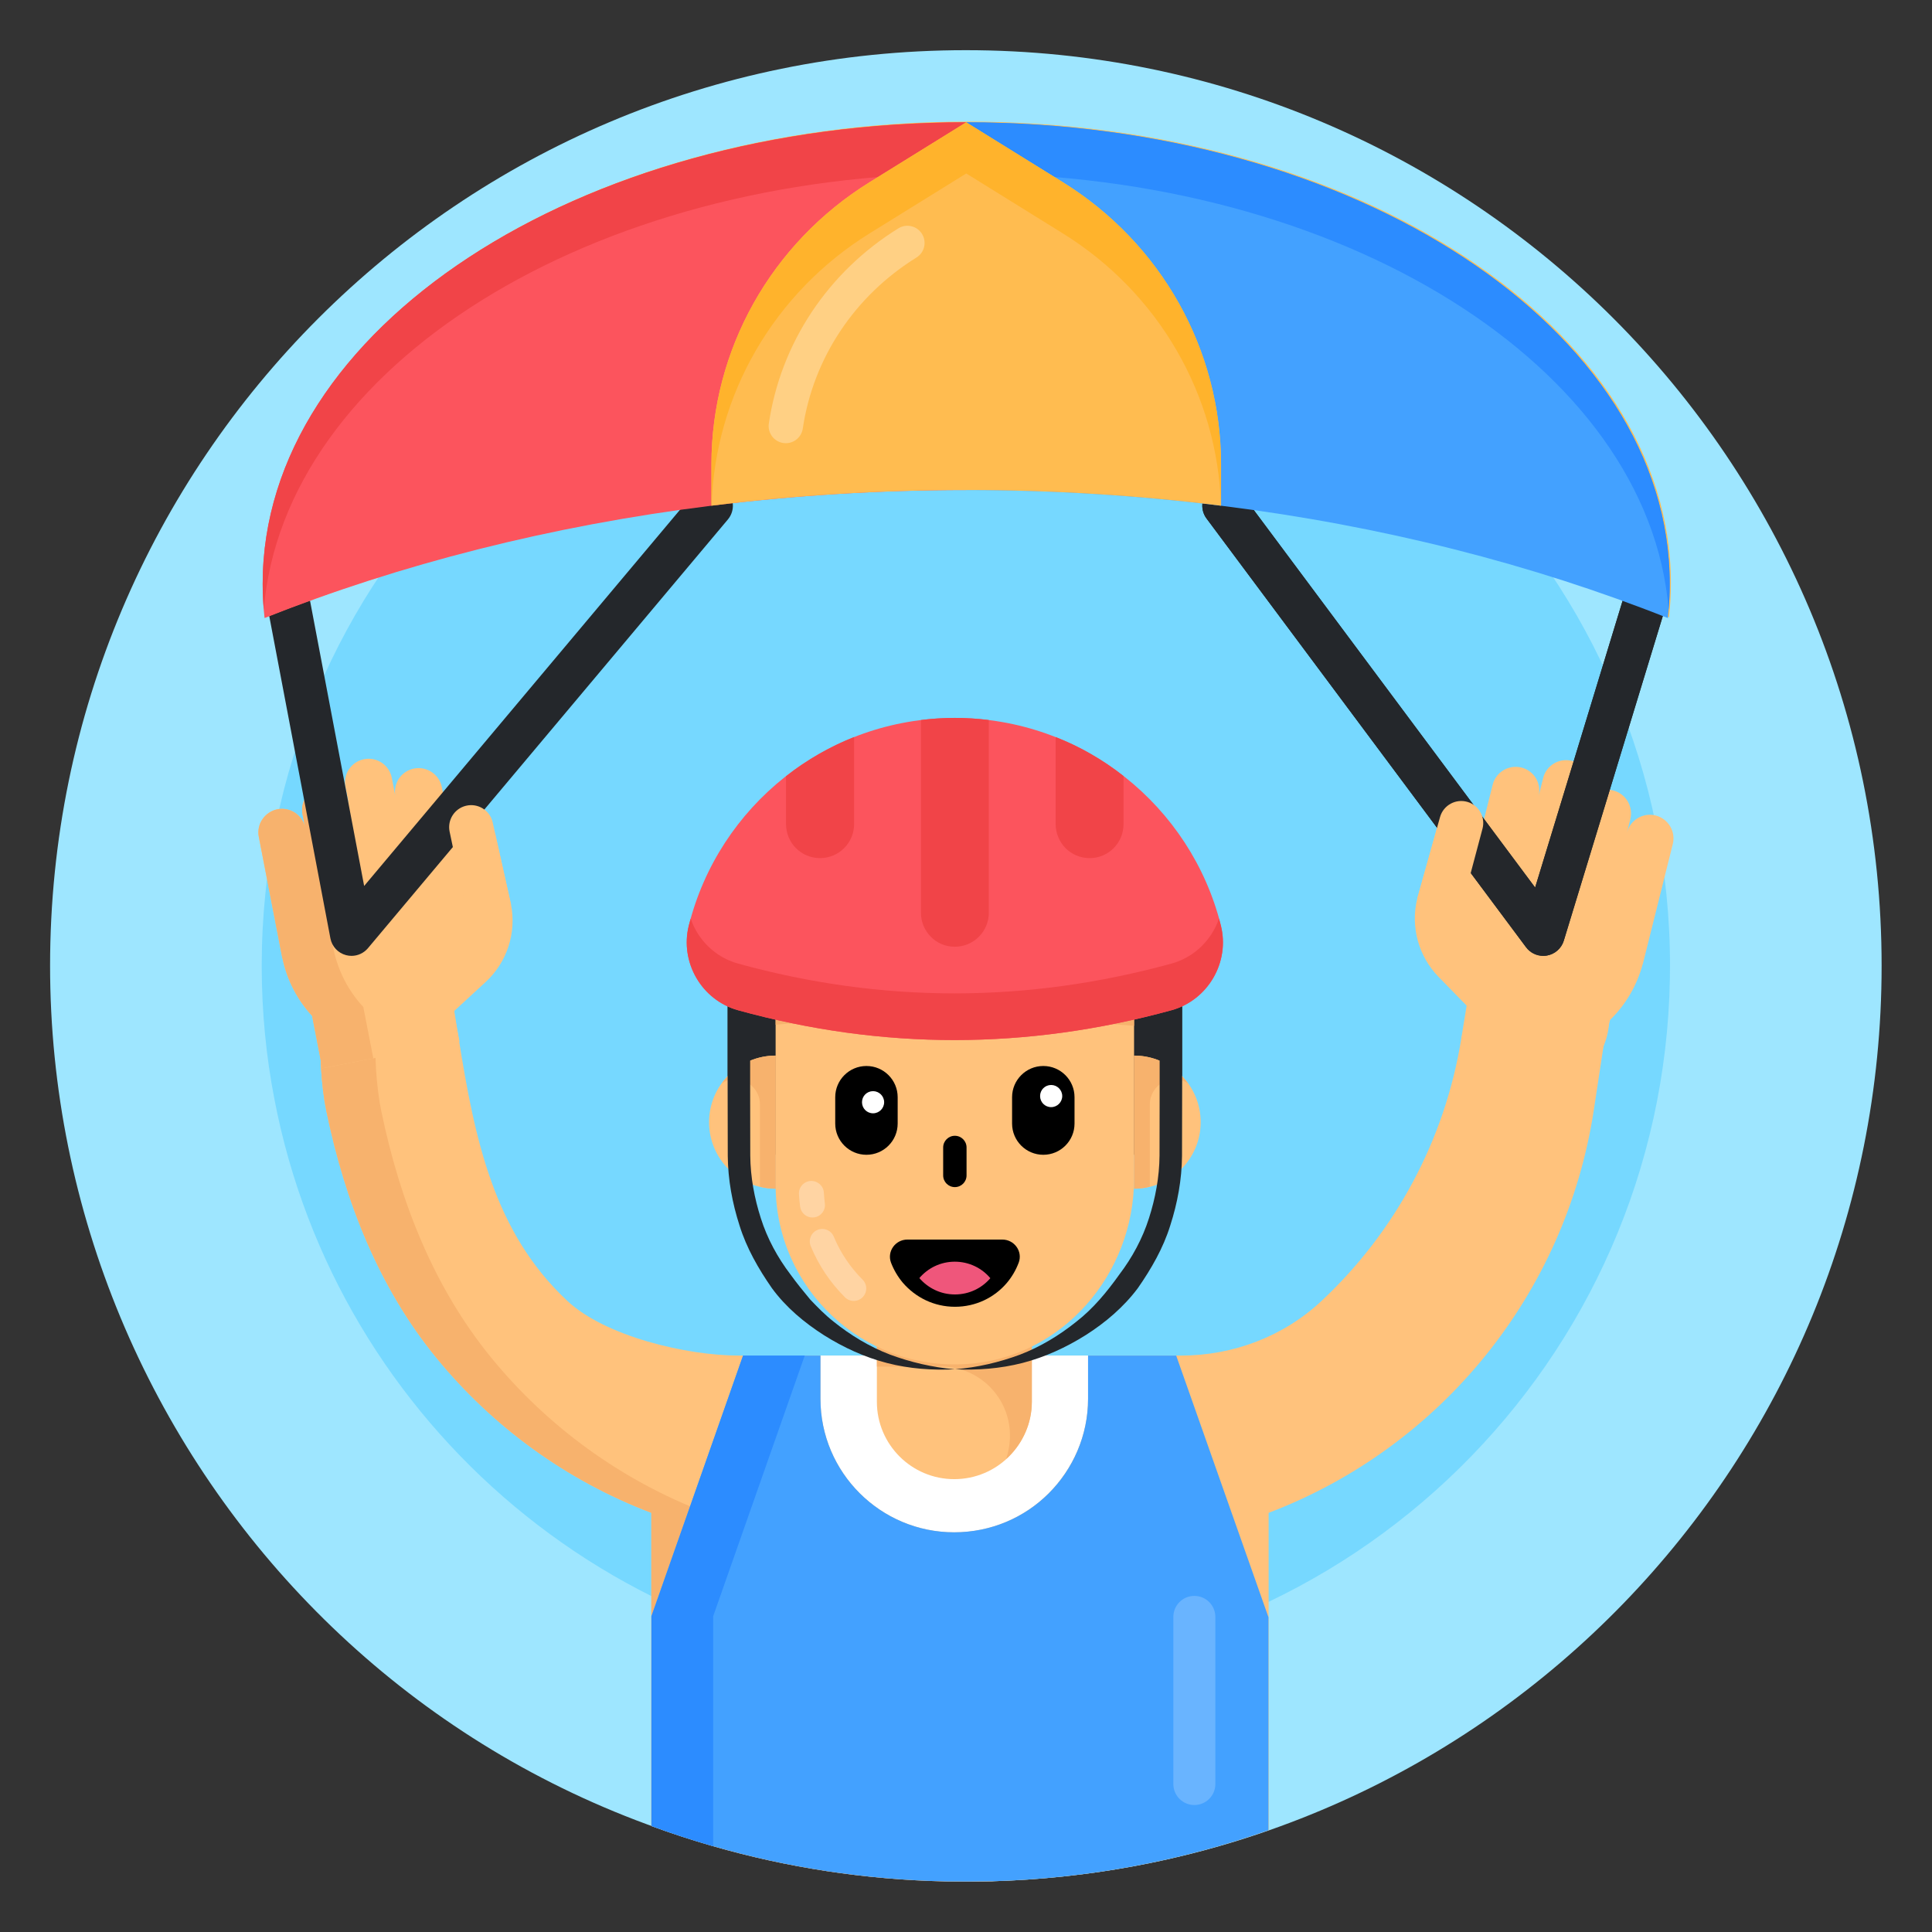 <svg xmlns="http://www.w3.org/2000/svg" xmlns:xlink="http://www.w3.org/1999/xlink" viewBox="0,0,256,256" width="65px" height="65px" fill-rule="nonzero"><rect x="0" y="0" width="256" height="256" fill="#333333" stroke="none"/><g fill-opacity="0" fill="#339af0" fill-rule="nonzero" stroke="none" stroke-width="1" stroke-linecap="butt" stroke-linejoin="miter" stroke-miterlimit="10" stroke-dasharray="" stroke-dashoffset="0" font-family="none" font-weight="none" font-size="none" text-anchor="none" style="mix-blend-mode: normal"><path d="M128,256c-70.692,0 -128,-57.308 -128,-128v0c0,-70.692 57.308,-128 128,-128v0c70.692,0 128,57.308 128,128v0c0,70.692 -57.308,128 -128,128z" id="shape"></path></g><g fill="none" fill-rule="nonzero" stroke="none" stroke-width="1" stroke-linecap="butt" stroke-linejoin="miter" stroke-miterlimit="10" stroke-dasharray="" stroke-dashoffset="0" font-family="none" font-weight="none" font-size="none" text-anchor="none" style="mix-blend-mode: normal"><g transform="scale(1.896,1.896)"><g id="_x39_"><path d="M131.5,67.497c0,34.528 -27.407,63.003 -62.21,63.98c-38.098,0.713 -65.79,-29.653 -65.79,-63.98c0,-35.34 28.66,-63.99 64,-63.99c35.35,0 64,28.65 64,63.99z" fill="#9ee6ff"></path><path d="M116.711,67.5c0,0.295 0,0.599 -0.008,0.894c-0.476,26.779 -22.317,48.317 -49.202,48.317c-23.998,0 -43.978,-17.166 -48.325,-39.902c-0.582,-3.01 -0.886,-6.127 -0.886,-9.309c0,-27.172 22.03,-49.211 49.211,-49.211c27.181,0 49.211,22.038 49.211,49.211z" fill="#76d8ff"></path><path d="M99.052,62.778c-0.491,1.963 0.071,4.042 1.486,5.495l2.122,2.173l-0.52,2.08l9.477,2.37l0.904,-3.615c1.101,-1.072 1.89,-2.429 2.285,-3.914l0.006,0.001l2.094,-8.376c0.11,-0.439 0.032,-0.884 -0.185,-1.246c-0.222,-0.363 -0.577,-0.647 -1.016,-0.756c-0.884,-0.221 -1.783,0.323 -2.002,1.201l0.236,-0.946c0.11,-0.439 0.026,-0.886 -0.189,-1.253c-0.217,-0.362 -0.573,-0.64 -1.012,-0.749c-0.884,-0.221 -1.788,0.321 -2.008,1.2l0.317,-1.268c0.111,-0.445 0.032,-0.884 -0.183,-1.251c-0.222,-0.363 -0.573,-0.64 -1.018,-0.751c-0.884,-0.221 -1.781,0.317 -2.002,1.201l-0.317,1.268c0.11,-0.439 0.027,-0.886 -0.183,-1.251c-0.222,-0.363 -0.578,-0.641 -1.018,-0.751c-0.884,-0.221 -1.788,0.321 -2.008,1.2l-0.972,3.891l-2.913,-0.876z" fill="#ffc27c"></path><rect x="50.858" y="66.906" width="31.751" height="13.795" fill="#24272b"></rect><path d="M112.06,73.127c0,0 -0.27,1.82 -0.68,4.49c-1.96,12.78 -10.65,23.52 -22.72,28.11v22.18c0,0 0,0 -0.01,0c-6.09,2.14 -12.59,3.38 -19.36,3.57c-1.07,0.02 -2.13,0.02 -3.19,0.01c-5.63,-0.12 -11.08,-0.97 -16.26,-2.46c-1.46,-0.42 -2.9,-0.89 -4.31,-1.41c-0.01,0 -0.01,-0.01 -0.01,-0.01v-21.88c-5.97,-2.27 -11.11,-6.05 -15.02,-10.83c-4,-4.89 -6.38,-10.88 -7.7,-17.28c-0.68,-3.3 -0.82,-10.66 2.03,-11.16c2.77,-0.49 5.58,0.1 6.68,2.71l0.54,3.38c1.14,7.14 2.47,13.56 7.58,18.35c2.65,2.5 8.37,3.84 12.01,3.84h30.9c3.64,0 7.18,-1.34 9.84,-3.84c5.11,-4.79 8.61,-11.21 9.75,-18.35l0.55,-3.38c1.1,-2.61 4.08,-3.81 6.67,-2.71c2.6,1.09 3.81,4.09 2.71,6.67z" fill="#ffc27c"></path><path d="M69.48,131.465c-0.06,0.01 -0.13,0.01 -0.19,0.01c-1.07,0.02 -2.13,0.02 -3.19,0.01c-5.63,-0.12 -11.08,-0.97 -16.26,-2.46c-1.46,-0.42 -2.9,-0.89 -4.31,-1.41c-0.01,0 -0.01,-0.01 -0.01,-0.01v-21.88c-5.97,-2.27 -11.11,-6.05 -15.02,-10.83c-4,-4.89 -6.38,-10.88 -7.7,-17.28c-0.68,-3.3 -0.82,-10.66 2.03,-11.16c1.24,-0.22 2.48,-0.22 3.58,0.07c-2.58,0.9 -2.43,7.9 -1.77,11.09c1.32,6.4 3.7,12.39 7.7,17.28c3.91,4.78 9.05,8.56 15.02,10.83v21.88c0,0 0,0.01 0.01,0.01c1.41,0.52 2.85,0.99 4.31,1.41c5.04,1.45 10.33,2.29 15.8,2.44z" fill="#f7b26d"></path><path d="M76.044,94.734v3.018c0,2.582 -1.068,4.925 -2.756,6.614c-1.7,1.7 -4.043,2.724 -6.603,2.724c-5.143,0 -9.349,-4.173 -9.349,-9.338v-3.018z" fill="#ffffff"></path><path d="M88.65,113.027v14.88c-6.09,2.14 -12.59,3.38 -19.36,3.57c-1.07,0.02 -2.13,0.02 -3.19,0.01c-5.63,-0.12 -11.08,-0.97 -16.26,-2.46c-1.46,-0.42 -2.9,-0.89 -4.31,-1.41c-0.01,0 -0.01,-0.01 -0.01,-0.01v-14.65l6.41,-18.22h5.41v3.02c0,5.16 4.2,9.33 9.34,9.33c2.56,0 4.91,-1.02 6.61,-2.72c1.69,-1.69 2.75,-4.03 2.75,-6.61v-3.02h6.16z" fill="#43a1ff"></path><path d="M56.24,94.737l-6.4,18.22v16.07c-1.46,-0.42 -2.9,-0.89 -4.31,-1.41v-14.66l6.4,-18.22h4.31z" fill="#2c8cff"></path><path d="M61.282,93.157v4.809c0,2.989 2.429,5.407 5.407,5.407c1.483,0 2.838,-0.596 3.819,-1.577c0.981,-0.981 1.6,-2.336 1.6,-3.83v-4.809z" fill="#ffc27c"></path><path d="M72.114,93.151v4.819c0,1.483 -0.629,2.853 -1.612,3.82c-0.048,0.048 -0.113,0.113 -0.177,0.161c0.161,-0.516 0.258,-1.064 0.258,-1.628v-0c0,-2.661 -2.158,-4.819 -4.819,-4.819h-4.48v-2.353z" fill="#f7b26d"></path><path d="M79.256,82.381c0,6.679 -5.034,12.52 -11.691,12.945c-7.29,0.479 -13.359,-5.306 -13.359,-12.487v-12.157h25.05z" fill="#ffc27c"></path><path d="M59.666,90.917c-0.224,0 -0.446,-0.085 -0.616,-0.255c-1.031,-1.032 -1.836,-2.232 -2.389,-3.569c-0.185,-0.445 0.026,-0.955 0.471,-1.139c0.444,-0.185 0.955,0.027 1.138,0.471c0.467,1.125 1.144,2.136 2.013,3.005c0.34,0.34 0.34,0.892 0,1.232c-0.17,0.17 -0.394,0.255 -0.616,0.255z" fill="#ffffff" opacity="0.3"></path><path d="M56.781,85.087c-0.431,0 -0.806,-0.319 -0.862,-0.758c-0.039,-0.29 -0.067,-0.584 -0.083,-0.879c-0.026,-0.48 0.343,-0.891 0.824,-0.917c0.487,-0.015 0.891,0.343 0.917,0.823c0.014,0.251 0.037,0.5 0.069,0.746c0.064,0.477 -0.273,0.915 -0.75,0.977c-0.039,0.005 -0.077,0.007 -0.115,0.007z" fill="#ffffff" opacity="0.3"></path><path d="M70.731,76.681v1.841c0,1.205 0.977,2.182 2.182,2.182v0c1.205,0 2.182,-0.977 2.182,-2.182v-1.841c0,-1.205 -0.977,-2.182 -2.182,-2.182v0c-1.205,0 -2.182,0.977 -2.182,2.182z" fill="#000000"></path><path d="M58.371,76.681v1.841c0,1.205 0.977,2.182 2.182,2.182h0c1.205,0 2.182,-0.977 2.182,-2.182v-1.841c0,-1.205 -0.977,-2.182 -2.182,-2.182h-0c-1.205,0 -2.182,0.977 -2.182,2.182z" fill="#000000"></path><path d="M66.732,82.963c-0.451,0 -0.817,-0.366 -0.817,-0.817v-1.953c0,-0.451 0.366,-0.817 0.817,-0.817c0.451,0 0.817,0.366 0.817,0.817v1.953c0,0.451 -0.366,0.817 -0.817,0.817z" fill="#000000"></path><path d="M79.256,70.406v1.286c-4.707,-0.392 -9.24,-0.599 -13.511,-0.599c-3.988,0 -7.856,0.174 -11.539,0.523v-1.209c0,-2.441 1.983,-4.424 4.424,-4.424h16.203c2.441,0 4.424,1.983 4.424,4.424z" fill="#f7b26d"></path><path d="M71.193,88.243c-0.196,0.523 -0.479,1.002 -0.828,1.416c-0.872,1.024 -2.168,1.667 -3.628,1.667c-1.46,0 -2.757,-0.654 -3.639,-1.678c-0.349,-0.414 -0.632,-0.893 -0.828,-1.406c-0.294,-0.785 0.305,-1.613 1.144,-1.613h6.636c0.839,0 1.438,0.828 1.144,1.613z" fill="#000000"></path><path d="M69.212,89.327c-0.595,0.699 -1.48,1.138 -2.477,1.138c-0.997,0 -1.882,-0.446 -2.484,-1.145c0.595,-0.699 1.48,-1.145 2.477,-1.145c0.997,0 1.889,0.446 2.484,1.153z" fill="#ef567b"></path><g fill="#ffffff" opacity="0.5"><path d="M82.001,124.68v-11.68c0,-0.811 0.657,-1.468 1.468,-1.468c0.811,0 1.468,0.657 1.468,1.468v11.68c0,0.811 -0.657,1.468 -1.468,1.468c-0.811,0 -1.468,-0.657 -1.468,-1.468z" opacity="0.4"></path></g><path d="M61.79,77.031c0,0.425 -0.349,0.774 -0.774,0.774c-0.436,0 -0.774,-0.349 -0.774,-0.774c0,-0.425 0.338,-0.774 0.774,-0.774c0.425,0 0.774,0.349 0.774,0.774z" fill="#ffffff"></path><path d="M74.236,76.6c0,0.425 -0.349,0.774 -0.774,0.774c-0.436,0 -0.774,-0.349 -0.774,-0.774c0,-0.425 0.338,-0.774 0.774,-0.774c0.425,0 0.774,0.349 0.774,0.774z" fill="#ffffff"></path><path d="M79.26,73.774c-0.001,0 -0.003,0 -0.004,0v9.301c0.001,0 0.003,0 0.004,0c2.565,0 4.651,-2.086 4.651,-4.651c0,-2.565 -2.086,-4.651 -4.651,-4.651z" fill="#ffc27c"></path><path d="M83.028,75.72c-0.011,0 -0.011,-0.011 -0.022,-0.011c-1.111,-0.784 -2.648,0.109 -2.648,1.471v5.753c-0.348,0.098 -0.719,0.142 -1.1,0.142v-9.305c1.558,0 2.942,0.774 3.77,1.95z" fill="#f7b26d"></path><g fill="#ffc27c"><path d="M54.205,73.774c0.001,0 0.003,0 0.004,0v9.301c-0.001,0 -0.003,0 -0.004,0c-2.565,0 -4.651,-2.086 -4.651,-4.651c0,-2.565 2.086,-4.651 4.651,-4.651z"></path></g><g fill="#f7b26d"><path d="M50.439,75.72c0.011,0 0.011,-0.011 0.022,-0.011c1.111,-0.784 2.648,0.109 2.648,1.471v5.753c0.348,0.098 0.719,0.142 1.1,0.142v-9.305c-1.558,0 -2.942,0.774 -3.77,1.95z"></path></g><g fill="#24272b"><path d="M66.728,95.695c-1.568,0.08 -3.169,-0.035 -4.724,-0.435c-1.555,-0.4 -3.042,-1.079 -4.42,-1.947c-1.37,-0.875 -2.661,-1.951 -3.637,-3.287c-0.94,-1.35 -1.772,-2.8 -2.264,-4.38c-0.506,-1.568 -0.808,-3.209 -0.822,-4.86l-0.009,-4.714v-9.41v-0.786h0.786h30.192h0.786v0.786v9.41l-0.009,4.714c-0.014,1.651 -0.316,3.291 -0.822,4.86c-0.491,1.582 -1.326,3.029 -2.266,4.379c-0.99,1.324 -2.269,2.408 -3.641,3.28c-1.377,0.867 -2.863,1.546 -4.417,1.947c-1.555,0.399 -3.155,0.518 -4.722,0.442c1.571,-0.127 3.095,-0.485 4.536,-1.019c1.439,-0.551 2.758,-1.354 3.935,-2.297c1.197,-0.929 2.158,-2.103 3.017,-3.307c0.897,-1.18 1.616,-2.508 2.067,-3.925c0.454,-1.412 0.728,-2.888 0.741,-4.378l0.009,-4.696v-9.41l0.786,0.786h-30.192l0.786,-0.786v9.41l0.009,4.696c0.013,1.49 0.287,2.966 0.741,4.378c0.449,1.417 1.172,2.744 2.069,3.923c0.434,0.602 0.904,1.177 1.383,1.754c0.516,0.541 1.042,1.081 1.638,1.547c1.176,0.943 2.494,1.746 3.932,2.297c1.441,0.533 2.963,0.895 4.534,1.026z"></path></g><g fill="#fc545d"><path d="M81.875,70.597c-10.111,2.779 -20.209,2.788 -30.291,0.005c-2.548,-0.703 -4.083,-3.354 -3.443,-5.919c2.082,-8.334 9.616,-14.506 18.587,-14.506c8.978,0 16.512,6.168 18.596,14.499c0.642,2.567 -0.898,5.22 -3.449,5.921z"></path></g><g fill="#f14448"><path d="M81.876,70.602c-10.114,2.773 -20.206,2.784 -30.297,0c-2.546,-0.705 -4.08,-3.352 -3.443,-5.921c0.045,-0.159 0.08,-0.318 0.136,-0.477c0.5,1.477 1.705,2.693 3.307,3.137c10.091,2.784 20.183,2.773 30.297,0c1.602,-0.443 2.807,-1.659 3.318,-3.148c0.045,0.159 0.08,0.318 0.125,0.489c0.648,2.557 -0.898,5.216 -3.443,5.921z"></path></g><g fill="#f14448"><path d="M59.691,51.51v6.082c0,1.313 -1.065,2.378 -2.378,2.378c-0.657,0 -1.251,-0.26 -1.685,-0.694c-0.434,-0.434 -0.694,-1.028 -0.694,-1.685v-3.345c1.437,-1.127 3.035,-2.056 4.757,-2.738z"></path><path d="M69.106,50.321v13.465c0,1.313 -1.065,2.378 -2.378,2.378c-0.657,0 -1.251,-0.26 -1.672,-0.694c-0.434,-0.434 -0.694,-1.028 -0.694,-1.685v-13.465c0.768,-0.099 1.561,-0.149 2.366,-0.149c0.805,0 1.598,0.05 2.378,0.149z"></path><path d="M78.52,54.236v3.357c0,1.313 -1.053,2.378 -2.366,2.378c-0.657,0 -1.251,-0.26 -1.685,-0.694c-0.421,-0.434 -0.694,-1.028 -0.694,-1.685v-6.082c1.722,0.669 3.32,1.598 4.745,2.725z"></path></g><g fill="#24272b"><path d="M107.853,66.802c-0.469,0 -0.917,-0.22 -1.203,-0.604l-22.329,-29.961c-0.495,-0.665 -0.357,-1.604 0.307,-2.099c0.665,-0.495 1.604,-0.358 2.1,0.306l20.557,27.583l6.384,-20.929c0.242,-0.793 1.083,-1.237 1.872,-0.997c0.793,0.242 1.239,1.08 0.997,1.872l-7.249,23.766c-0.165,0.541 -0.62,0.943 -1.178,1.041c-0.086,0.015 -0.172,0.022 -0.257,0.022z"></path></g><g fill="#24272b"><path d="M107.853,66.802c-0.469,0 -0.917,-0.22 -1.203,-0.604l-22.329,-29.961c-0.495,-0.665 -0.357,-1.604 0.307,-2.099c0.665,-0.495 1.604,-0.358 2.1,0.306l20.557,27.583l6.384,-20.929c0.242,-0.793 1.083,-1.237 1.872,-0.997c0.793,0.242 1.239,1.08 0.997,1.872l-7.249,23.766c-0.165,0.541 -0.62,0.943 -1.178,1.041c-0.086,0.015 -0.172,0.022 -0.257,0.022z"></path></g><g fill="#ffc27c"><path d="M99.052,62.778l1.587,-5.674c0.232,-0.83 1.101,-1.307 1.925,-1.059l0,0c0.789,0.237 1.251,1.054 1.048,1.852l-1.234,4.638"></path></g><g fill="#ffc27c"><path d="M35.715,63.222c0.386,1.987 -0.285,4.033 -1.776,5.408l-2.234,2.058l0.409,2.105l-9.59,1.863l-0.711,-3.658c-1.043,-1.129 -1.758,-2.526 -2.074,-4.03l-0.006,0.001l-1.646,-8.476c-0.086,-0.445 0.015,-0.885 0.251,-1.234c0.241,-0.351 0.611,-0.615 1.055,-0.701c0.895,-0.174 1.763,0.417 1.936,1.306l-0.186,-0.957c-0.086,-0.445 0.021,-0.886 0.255,-1.241c0.236,-0.349 0.606,-0.608 1.051,-0.695c0.895,-0.174 1.769,0.416 1.941,1.305l-0.249,-1.283c-0.087,-0.45 0.015,-0.885 0.25,-1.24c0.241,-0.351 0.606,-0.608 1.056,-0.696c0.895,-0.174 1.762,0.411 1.936,1.306l0.249,1.283c-0.086,-0.445 0.021,-0.886 0.25,-1.24c0.241,-0.351 0.612,-0.609 1.056,-0.696c0.895,-0.174 1.769,0.416 1.941,1.305l0.764,3.937l2.955,-0.72z"></path></g><g fill="#f7b26d"><path d="M26.09,73.965l-3.57,0.69l-0.71,-3.66c-1.04,-1.13 -1.76,-2.52 -2.07,-4.03h-0.01l-1.64,-8.47c-0.09,-0.45 0.01,-0.89 0.25,-1.24c0.24,-0.35 0.61,-0.61 1.05,-0.7c0.9,-0.17 1.77,0.42 1.94,1.31l-0.19,-0.96c-0.07,-0.36 -0.01,-0.72 0.14,-1.03l2.03,10.47c0.32,1.51 1.03,2.9 2.08,4.03z"></path></g><g fill="#24272b"><path d="M24.566,66.802c-0.126,0 -0.253,-0.016 -0.379,-0.049c-0.561,-0.146 -0.986,-0.603 -1.095,-1.171l-4.506,-23.745c-0.154,-0.814 0.38,-1.599 1.194,-1.753c0.808,-0.157 1.598,0.38 1.753,1.194l3.916,20.638l23.122,-27.539c0.531,-0.634 1.479,-0.717 2.113,-0.185c0.634,0.533 0.717,1.479 0.184,2.113l-25.154,29.961c-0.289,0.344 -0.712,0.536 -1.148,0.536z"></path></g><g fill="#ffc27c"><path d="M35.715,63.222l-1.284,-5.75c-0.188,-0.841 -1.03,-1.363 -1.867,-1.159h0c-0.8,0.195 -1.305,0.986 -1.145,1.794l0.986,4.697"></path></g><g fill="#ffbc50"><path d="M116.774,40.744c0,0.808 -0.044,1.607 -0.133,2.4c-14.309,-5.679 -31.091,-8.945 -49.035,-8.945c-17.944,0 -34.726,3.267 -49.035,8.945c-0.089,-0.793 -0.133,-1.592 -0.133,-2.4c0,-17.808 22.015,-32.243 49.168,-32.243c27.156,0 49.168,14.434 49.168,32.243z"></path></g><g fill="#43a1ff"><path d="M67.525,8.55c27.156,0 49.168,14.434 49.168,32.243c0,0.808 -0.044,1.607 -0.133,2.4c-9.455,-3.754 -19.99,-6.451 -31.227,-7.851c-5.767,-0.717 -11.72,-1.094 -17.808,-1.094z"></path></g><g fill="#2c8cff"><path d="M116.69,40.788c0,0.607 -0.019,1.214 -0.076,1.811c-1.395,-16.985 -22.839,-30.477 -49.085,-30.477v-3.576c27.148,0 49.161,14.436 49.161,32.242z"></path></g><g fill="#fc545d"><path d="M67.525,34.247c-6.084,0 -12.038,0.376 -17.805,1.094c-11.237,1.4 -21.775,4.098 -31.23,7.851c-0.089,-0.793 -0.133,-1.592 -0.133,-2.4c0,-17.808 22.015,-32.243 49.168,-32.243z"></path></g><g fill="#f14448"><path d="M67.529,8.546v3.576c-26.256,0 -47.699,13.492 -49.094,30.477c-0.057,-0.598 -0.076,-1.205 -0.076,-1.811c0,-17.806 22.013,-32.242 49.17,-32.242z"></path></g><g fill="#ffbc50"><path d="M85.332,32.448v2.893c-5.767,-0.717 -11.72,-1.094 -17.808,-1.094c-6.084,0 -12.038,0.376 -17.805,1.094v-2.893c0,-8.006 4.175,-15.452 11.062,-19.719l6.742,-4.179l6.745,4.179c6.888,4.267 11.062,11.713 11.062,19.719z"></path></g><g fill="#ffb32c"><path d="M85.337,32.45v2.895h-0.009c-0.228,-7.75 -4.366,-14.893 -11.059,-19.039l-6.74,-4.183l-6.749,4.183c-6.683,4.146 -10.821,11.289 -11.049,19.039h-0.009v-2.895c0,-8.011 4.177,-15.453 11.058,-19.72l6.749,-4.183l6.74,4.183c6.891,4.267 11.068,11.709 11.068,19.72z"></path></g><g fill="#ffffff" opacity="0.3"><path d="M54.92,30.974c-0.06,0 -0.118,-0.004 -0.178,-0.013c-0.656,-0.097 -1.108,-0.708 -1.011,-1.363c0.833,-5.62 4.133,-10.591 9.053,-13.639c0.561,-0.35 1.302,-0.176 1.652,0.388c0.349,0.563 0.175,1.303 -0.389,1.652c-4.317,2.675 -7.213,7.031 -7.943,11.951c-0.088,0.596 -0.601,1.024 -1.185,1.024z"></path></g></g></g></g></svg>